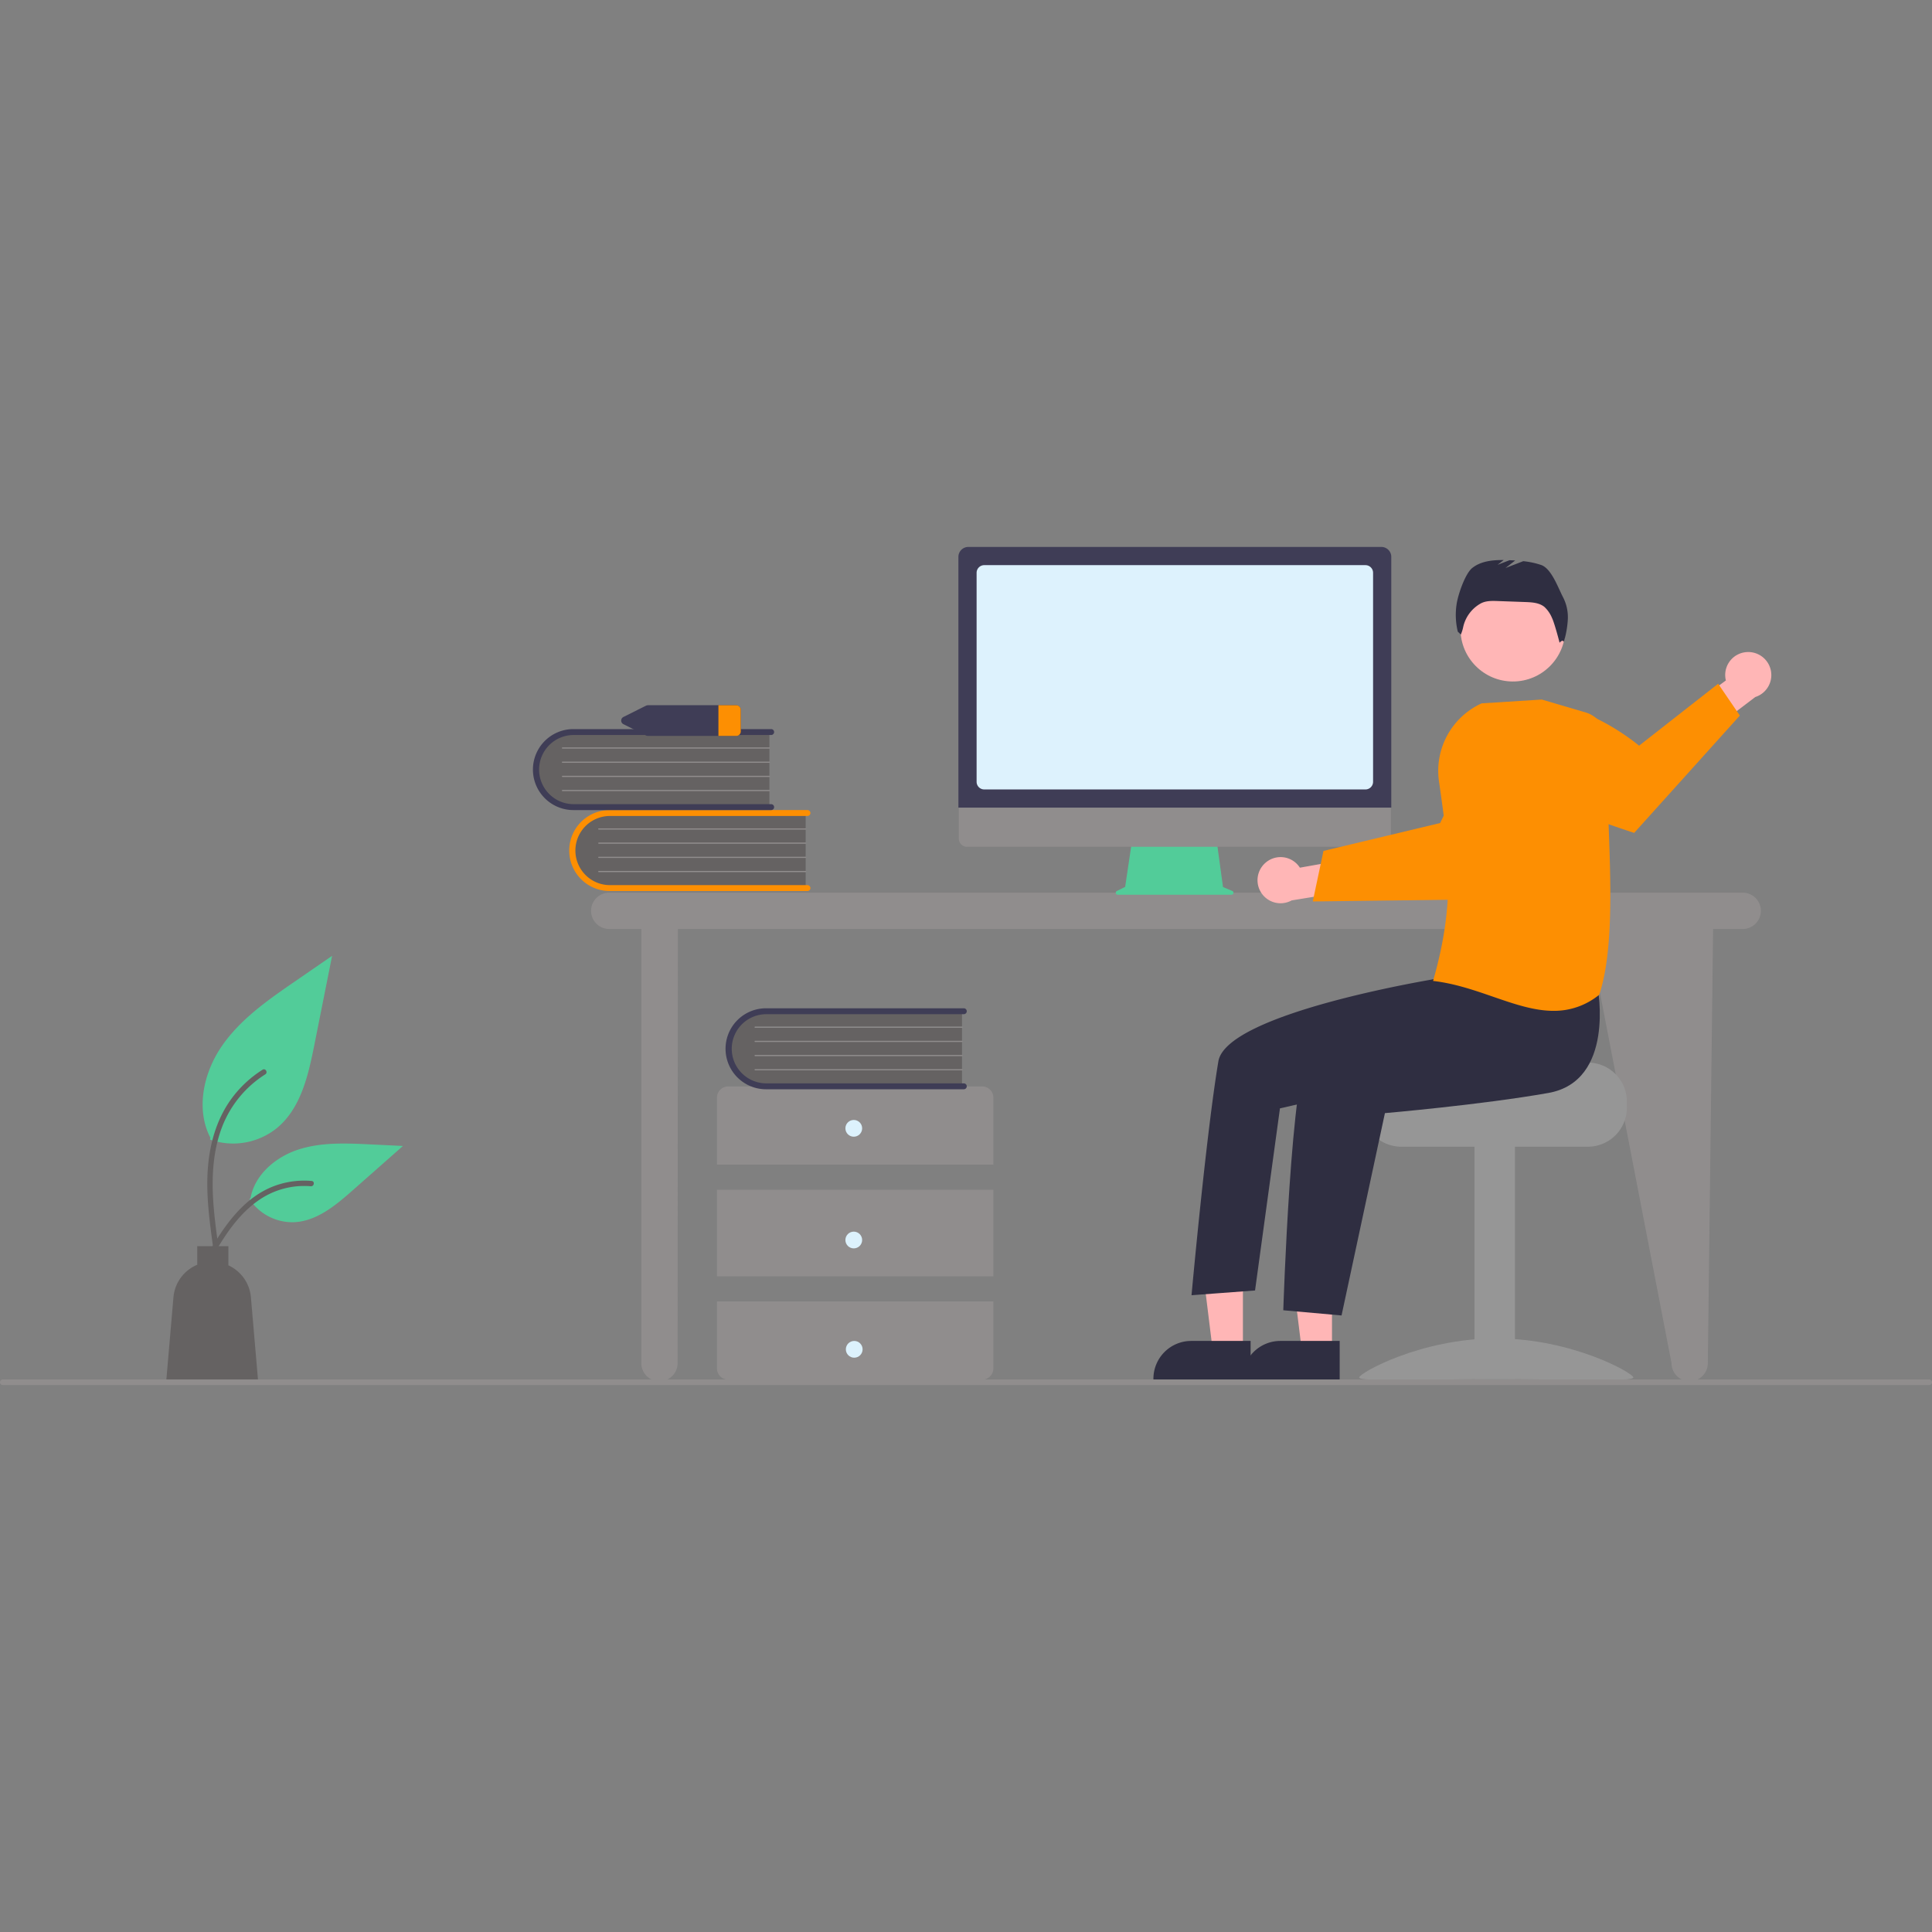 <svg xmlns="http://www.w3.org/2000/svg" xmlns:svgjs="http://svgjs.com/svgjs" xmlns:xlink="http://www.w3.org/1999/xlink" width="288" height="288"><rect width="100%" height="100%" fill="#808080" stroke="none"/><svg xmlns="http://www.w3.org/2000/svg" width="288" height="288" data-name="Layer 1" viewBox="0 0 979.327 424.837"><path fill="#908d8d" d="M993.718,412.839H419.142a9.199,9.199,0,0,0,0,18.398H435.417V651.303a9.199,9.199,0,0,0,18.398,0l.14-220.065h461.156l42.52,220.065a9.199,9.199,0,1,0,18.398,0l2.676-220.065h15.014a9.199,9.199,0,0,0,0-18.398Z" class="colorccc svgShape" transform="translate(-110.337 -237.582)"/><path fill="#656262" d="M518.737,371.85v38.955H421.141a19.489,19.489,0,1,1-1.355-38.955q.677-.024,1.355,0Z" class="colorf2f2f2 svgShape" transform="translate(-110.337 -237.582)"/><path fill="#fd8f02" d="M521.134,410.506a1.499,1.499,0,0,1-1.498,1.498H419.403a20.526,20.526,0,0,1,0-41.052H519.636a1.498,1.498,0,1,1,0,2.997H419.403a17.53,17.53,0,0,0,0,35.059H519.636A1.499,1.499,0,0,1,521.134,410.506Z" class="colorfd8f02 svgShape" transform="translate(-110.337 -237.582)"/><path fill="#908d8d" d="M518.737 380.84H413.859a.3.3 0 01-.006-.599H518.737a.3.3 0 010 .599zM518.737 388.032H413.859a.3.3 0 01-.006-.599H518.737a.3.3 0 010 .599zM518.737 395.223H413.859a.3.3 0 01-.006-.599H518.737a.3.3 0 010 .599zM518.737 402.415H413.859a.3.3 0 01-.006-.599H518.737a.3.3 0 010 .599z" class="colorccc svgShape" transform="translate(-110.337 -237.582)"/><path fill="#656262" d="M500.339,330.809v38.955H402.743a19.489,19.489,0,0,1-1.355-38.955q.677-.024,1.355,0Z" class="colorf2f2f2 svgShape" transform="translate(-110.337 -237.582)"/><path fill="#3f3d56" d="M502.737,369.464a1.499,1.499,0,0,1-1.498,1.498H401.005a20.526,20.526,0,0,1,0-41.052H501.239a1.498,1.498,0,1,1,0,2.997H401.005a17.53,17.53,0,0,0,0,35.059H501.239A1.499,1.499,0,0,1,502.737,369.464Z" class="color3f3d56 svgShape" transform="translate(-110.337 -237.582)"/><path fill="#908d8d" d="M500.339 339.799H395.461a.3.3 0 01-.006-.599H500.339a.3.3 0 010 .599zM500.339 346.991H395.461a.3.3 0 01-.006-.599H500.339a.3.3 0 010 .599zM500.339 354.182H395.461a.3.3 0 01-.006-.599H500.339a.3.3 0 010 .599zM500.339 361.374H395.461a.3.3 0 01-.006-.599H500.339a.3.3 0 010 .599zM613.874 550.683V516.718a5.661 5.661 0 00-5.661-5.661H479.428a5.661 5.661 0 00-5.661 5.661v33.965z" class="colorccc svgShape" transform="translate(-110.337 -237.582)"/><rect width="140.106" height="43.872" x="363.431" y="325.839" fill="#908d8d" class="colorccc svgShape"/><path fill="#908d8d" d="M473.768,620.029V653.994a5.661,5.661,0,0,0,5.661,5.661H608.213a5.661,5.661,0,0,0,5.661-5.661V620.029Z" class="colorccc svgShape" transform="translate(-110.337 -237.582)"/><circle cx="432.776" cy="294.704" r="4.246" fill="#ddf2fd" class="colorfff svgShape"/><circle cx="432.776" cy="351.313" r="4.246" fill="#ddf2fd" class="colorfff svgShape"/><circle cx="433.004" cy="406.722" r="4.246" fill="#ddf2fd" class="colorfff svgShape"/><path fill="#656262" d="M597.989,472.331v38.955H500.393a19.489,19.489,0,0,1-1.356-38.955q.678-.024,1.356,0Z" class="colorf2f2f2 svgShape" transform="translate(-110.337 -237.582)"/><path fill="#3f3d56" d="M600.386,510.986a1.499,1.499,0,0,1-1.498,1.498H498.655a20.526,20.526,0,0,1-.025-41.052H598.888a1.498,1.498,0,1,1,0,2.997H498.655a17.53,17.53,0,0,0,0,35.059H598.888A1.499,1.499,0,0,1,600.386,510.986Z" class="color3f3d56 svgShape" transform="translate(-110.337 -237.582)"/><path fill="#908d8d" d="M597.989 481.32H493.111a.3.3 0 01-.006-.599H597.989a.3.3 0 010 .599zM597.989 488.512H493.111a.3.3 0 01-.006-.599H597.989a.3.3 0 010 .599zM597.989 495.703H493.111a.3.3 0 01-.006-.599H597.989a.3.3 0 010 .599zM597.989 502.895H493.111a.3.3 0 01-.006-.599H597.989a.3.3 0 010 .599z" class="colorccc svgShape" transform="translate(-110.337 -237.582)"/><path fill="#3f3d56" d="M483.367,317.814H438.902a2.747,2.747,0,0,0-1.217.283l-11.223,5.618a2.045,2.045,0,0,0,0,3.764l11.223,5.618a2.747,2.747,0,0,0,1.217.283h44.466a2.334,2.334,0,0,0,2.463-2.165v-11.237A2.334,2.334,0,0,0,483.367,317.814Z" class="color3f3d56 svgShape" transform="translate(-110.337 -237.582)"/><path fill="#fd8f02" d="M485.83,319.979v11.237a2.334,2.334,0,0,1-2.463,2.165h-8.859V317.814h8.859A2.334,2.334,0,0,1,485.83,319.979Z" class="colorfd8f02 svgShape" transform="translate(-110.337 -237.582)"/><path fill="#52cc99" d="M216.781,537.993a35.34,35.34,0,0,0,34.126-6.011c11.953-10.032,15.7-26.56,18.749-41.864q4.509-22.633,9.019-45.266l-18.882,13.002c-13.579,9.35-27.464,18.999-36.866,32.542S209.421,522.426,216.975,537.08" class="colore6e6e6 svgShape" transform="translate(-110.337 -237.582)"/><path fill="#656262" d="M218.395,592.797c-1.911-13.921-3.876-28.02-2.536-42.09,1.191-12.496,5.003-24.7,12.764-34.707a57.736,57.736,0,0,1,14.813-13.423c1.481-.935,2.845,1.413,1.37,2.343a54.888,54.888,0,0,0-21.711,26.196c-4.727,12.023-5.486,25.128-4.671,37.9.493,7.723,1.537,15.396,2.589,23.059a1.406,1.406,0,0,1-.948,1.669,1.365,1.365,0,0,1-1.669-.948Z" class="colorf2f2f2 svgShape" transform="translate(-110.337 -237.582)"/><path fill="#52cc99" d="M236.802,568.164a26.014,26.014,0,0,0,22.666,11.699c11.474-.545,21.04-8.553,29.651-16.156l25.47-22.488-16.857-.807c-12.122-.58-24.557-1.121-36.104,2.617s-22.195,12.735-24.306,24.686" class="colore6e6e6 svgShape" transform="translate(-110.337 -237.582)"/><path fill="#656262" d="M212.994,600.8c9.199-16.276,19.868-34.365,38.933-40.147A43.445,43.445,0,0,1,268.302,558.962c1.739.15,1.304,2.83-.431,2.68a40.361,40.361,0,0,0-26.133,6.914c-7.369,5.016-13.106,11.988-17.962,19.383-2.974,4.529-5.639,9.251-8.303,13.966-.852,1.507-3.341.419-2.479-1.105Z" class="colorf2f2f2 svgShape" transform="translate(-110.337 -237.582)"/><path fill="#656262" d="M198.255,617.932a19.698,19.698,0,0,1,12.071-16.498v-9.41h15.782v9.706a19.688,19.688,0,0,1,11.414,16.202l3.711,43.138H194.544Z" class="colorf2f2f2 svgShape" transform="translate(-110.337 -237.582)"/><path fill="#52cc99" d="M734.973,411.955l-4.695-1.977-3.221-23.536h-42.889l-3.491,23.439-4.2,2.1a.997.997,0,0,0,.446,1.89h57.663A.997.997,0,0,0,734.973,411.955Z" class="colore6e6e6 svgShape" transform="translate(-110.337 -237.582)"/><path fill="#908d8d" d="M811.19,389.574H600.507a4.174,4.174,0,0,1-4.165-4.174V355.691H815.354V385.4A4.174,4.174,0,0,1,811.19,389.574Z" class="colorccc svgShape" transform="translate(-110.337 -237.582)"/><path fill="#3f3d56" d="M815.575,369.732H596.15V242.613a5.037,5.037,0,0,1,5.032-5.032h209.361a5.038,5.038,0,0,1,5.032,5.032Z" class="color3f3d56 svgShape" transform="translate(-110.337 -237.582)"/><path fill="#ddf2fd" d="M802.469,360.506h-193.214a3.883,3.883,0,0,1-3.879-3.879V250.687a3.884,3.884,0,0,1,3.879-3.879h193.214a3.884,3.884,0,0,1,3.879,3.879V356.627A3.883,3.883,0,0,1,802.469,360.506Z" class="colorfff svgShape" transform="translate(-110.337 -237.582)"/><path fill="#ffb6b6" d="M751.58,397.887a11.616,11.616,0,0,1,17.666,2.272l26.134-4.646,6.697,15.193-36.999,6.043a11.679,11.679,0,0,1-13.499-18.862Z" class="colorffb6b6 svgShape" transform="translate(-110.337 -237.582)"/><path fill="#fd8f02" d="M775.776,417.286l27.246-.34,3.449-.047,55.433-.698s15.053-14.361,28.161-29.146l-1.837-13.288A54.292,54.292,0,0,0,870.023,340.152C851.25,352.696,840.363,377.526,840.363,377.526l-34.37,8.221-3.438.822-21.356,5.103Z" class="colorfd8f02 svgShape" transform="translate(-110.337 -237.582)"/><path fill="#969696" d="M915.25,498.962H864.392c0,2.179-55.594,3.948-55.594,3.948a20.309,20.309,0,0,0-3.332,3.158,19.597,19.597,0,0,0-4.58,12.633v3.158a19.746,19.746,0,0,0,19.739,19.739h94.625a19.756,19.756,0,0,0,19.739-19.739v-3.158A19.766,19.766,0,0,0,915.25,498.962Z" class="colore4e4e4 svgShape" transform="translate(-110.337 -237.582)"/><rect width="20.528" height="118.49" x="747.402" y="303.231" fill="#969696" class="colore4e4e4 svgShape"/><path fill="#969696" d="M799.312,658.581c0,2.218,31.107.858,69.48.858s69.48,1.36,69.48-.858-31.107-19.807-69.48-19.807S799.312,656.363,799.312,658.581Z" class="colore4e4e4 svgShape" transform="translate(-110.337 -237.582)"/><polygon fill="#ffb6b6" points="675.186 407.461 659.908 407.46 652.64 348.531 675.188 348.532 675.186 407.461" class="colorffb6b6 svgShape"/><path fill="#2f2e41" d="M789.419,659.852l-49.262-.002v-.623a19.175,19.175,0,0,1,19.174-19.174h.001l30.088.001Z" class="color2f2e41 svgShape" transform="translate(-110.337 -237.582)"/><polygon fill="#ffb6b6" points="630.031 407.461 614.753 407.46 607.485 348.531 630.033 348.532 630.031 407.461" class="colorffb6b6 svgShape"/><path fill="#2f2e41" d="M744.264,659.852l-49.262-.002v-.623a19.175,19.175,0,0,1,19.174-19.174h.001l30.088.001Z" class="color2f2e41 svgShape" transform="translate(-110.337 -237.582)"/><circle cx="766.887" cy="41.636" r="26.564" fill="#ffb6b6" class="colorffb6b6 svgShape"/><path fill="#2f2e41" d="M920.217,461.224s8.913,47.131-25,53.132-82.866,10.22-82.866,10.22L790.367,627.143l-29.534-2.637s3.928-123.467,13.588-133.127,70.712-38.583,70.712-38.583Z" class="color2f2e41 svgShape" transform="translate(-110.337 -237.582)"/><path fill="#2f2e41" d="M853.983 441.471L839.151 456.351s-107.094 17.25-111.226 41.985c-6.237 37.344-13.605 118.552-13.605 118.552l32.199-2.415 12.626-92.311 51.518-11.719L869.277 478.5zM902.785 263.361c-2.622-4.948-5.954-14.808-11.247-16.637a42.077 42.077 0 00-9.058-1.93l-8.996 3.46 4.896-3.808q-1.43-.085-2.858-.139l-6.07 2.335 3.105-2.415c-5.659-.058-11.5.53-15.885 3.975-3.738 2.937-7.442 14.062-8.041 18.778a35.917 35.917 0 00.66 13.531l1.537 1.462a18.859 18.859 0 001.206-3.839 18.181 18.181 0 018.703-11.806l.084-.047c2.578-1.451 5.707-1.384 8.663-1.278l14.042.505c3.378.122 7.016.335 9.65 2.454a15.888 15.888 0 013.858 5.589c1.309 2.641 3.866 12.604 3.866 12.604s1.447-1.881 2.14-.481a48.398 48.398 0 002.014-11.233A22.009 22.009 0 00902.785 263.361z" class="color2f2e41 svgShape" transform="translate(-110.337 -237.582)"/><path fill="#ffb6b6" d="M995.694,290.883A11.616,11.616,0,0,0,985.181,305.261l-21.361,15.757,6.41,15.317,29.854-22.676a11.679,11.679,0,0,0-4.389-22.776Z" class="colorffb6b6 svgShape" transform="translate(-110.337 -237.582)"/><path fill="#fd8f02" d="M992.256,323.052l-53.551,59.474s-25.609-8.198-45.415-17.086l-8.898-27.328a54.343,54.343,0,0,1-2.601-19.664c27.456-7.306,59.391,19.879,59.391,19.879l40.085-31.399Z" class="colorfd8f02 svgShape" transform="translate(-110.337 -237.582)"/><path fill="#fd8f02" d="M867.301,465.617c-9.554-3.3-19.433-6.713-30.089-7.994l-.458-.055.126-.443c11.031-38.731,8.278-63.507,2.872-100.723a37.591,37.591,0,0,1,21.548-39.501l.065-.03,30.434-1.934.069-.004,22.134,6.51a15.183,15.183,0,0,1,10.867,14.831c-.24,12.239.269,25.904.807,40.371,1.208,32.456,2.457,66.016-4.63,87.792l-.037.114-.095.074a36.099,36.099,0,0,1-23.081,8.108C887.901,472.732,877.762,469.23,867.301,465.617Z" class="colorfd8f02 svgShape" transform="translate(-110.337 -237.582)"/><path fill="#908d8d" d="M1088.248,662.418H111.752a1.415,1.415,0,1,1,0-2.83h976.496a1.415,1.415,0,1,1,0,2.83Z" class="colorccc svgShape" transform="translate(-110.337 -237.582)"/></svg></svg>